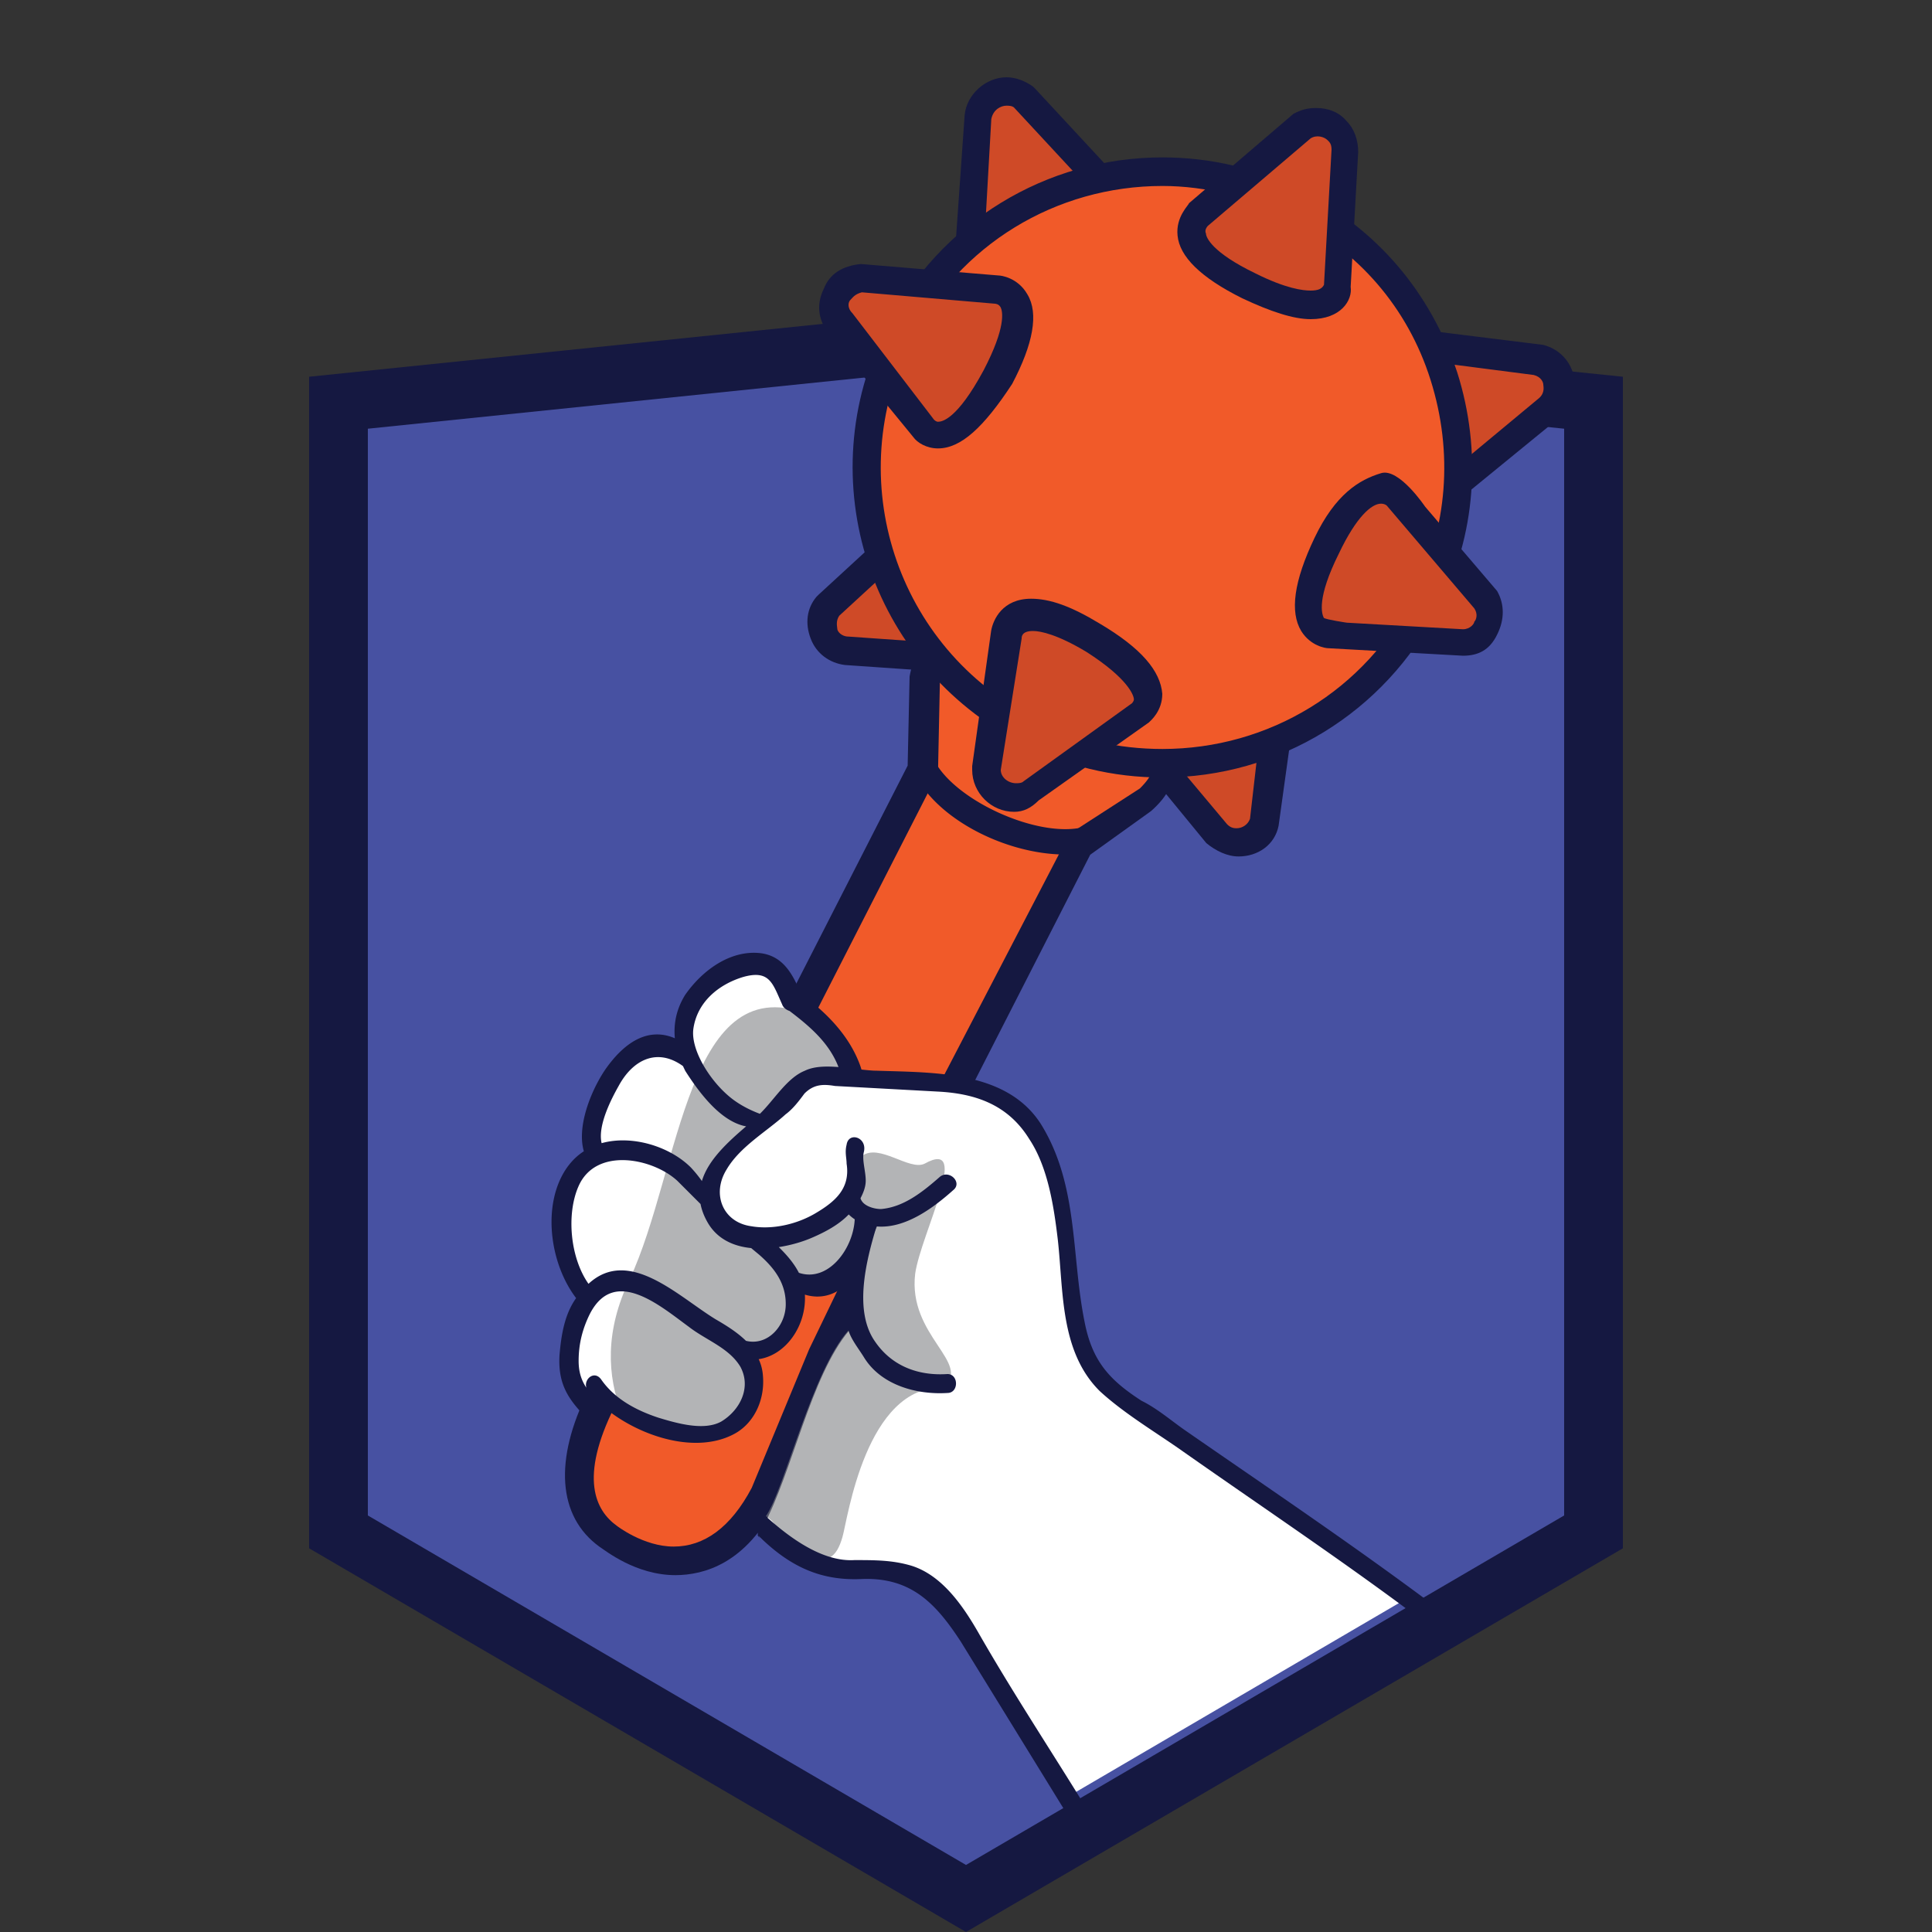 <svg width="100" height="100" viewBox="0 0 100 100" xmlns="http://www.w3.org/2000/svg"><rect x="0" y="0" width="100" height="100" fill="#333333" stroke="none"/><path fill="#4751A2" d="M17.17 79.07l31.9 18.63 31.89-18.63V21.11l-31.9-3.28-31.89 3.28z"/><path fill="#A9A09F" stroke="#F15A29" stroke-width="4" stroke-miterlimit="10" d="M61.04 13.54"/><path fill="none" d="M21.4 62.59h.3"/><path fill="#151841" d="M50 100L16 80.14V19.5L50 16l34 3.5v60.64L50 100zM19.04 78.44L50 96.53l30.96-18.09V22.19L50 19l-30.96 3.19v56.25z"/><path fill="none" stroke="#29323B" stroke-width=".75" stroke-miterlimit="10" d="M50.61 47.53"/><path fill="none" d="M44.47 65.29l-1.08-.2-1.36.93c.99.53 1.89.08 2.44-.73zm-5.27 4.33c1.22.65 2.35-.48 2.35-1.7 0-.46-.12-.87-.31-1.24l-.05-.06-2.39 1.65-.38.85c.21.14.42.27.61.42l.17.08zm-6.9 3.01l.25.84.16-.41a5.33 5.33 0 0 1-.41-.43zm.56-.77c1.04 1.32 4.43 3.11 5.83 1.41 1.2-1.37.41-2.4-.7-3.24l-.62 1.37-4-1.18-1.64.47.39 1.35c.12-.3.49-.49.74-.18z"/><path fill="#CF4A27" d="M57.81 10.19l-4.73-5.1c-.89-.69-2.26-.2-2.36.98l-.49 6.97s-.2 2.16 4.53.49c4.63-1.58 3.05-3.34 3.05-3.34z"/><path fill="#151841" d="M51.8 14.9c-.89 0-1.48-.2-1.97-.69-.39-.49-.39-1.08-.39-1.28l.49-6.97C50.03 4.89 51.02 4 52.1 4c.49 0 .98.2 1.38.49l.1.1 4.73 5.1c.1.1.69.69.39 1.67-.3 1.08-1.48 2.06-3.74 2.85-1.19.49-2.27.69-3.16.69zm-.88-1.87c0 .2.39.39.98.39.69 0 1.58-.2 2.66-.59 2.36-.78 2.76-1.57 2.76-1.77.1-.2-.1-.39-.1-.39l-4.73-5.1c-.1-.1-.3-.1-.39-.1-.3 0-.69.2-.79.69l-.39 6.87z"/><path fill="#CF4A27" d="M72.68 17.74l6.99.78c1.08.29 1.48 1.77.59 2.45l-5.41 4.42s-1.67 1.37-3.15-3.34c-1.38-4.6.98-4.31.98-4.31z"/><path fill="#151841" d="M74.25 26.48c-1.28 0-2.36-1.37-3.25-4.12-.69-2.16-.69-3.63 0-4.61.49-.69 1.28-.78 1.58-.78h.2l7.09.88c.79.2 1.38.78 1.58 1.57.2.78-.1 1.57-.69 2.16L75.35 26c-.11.18-.51.48-1.1.48zm-1.67-7.95c-.1 0-.3 0-.39.2-.2.2-.49.98.2 3.24.69 2.45 1.48 3.04 1.87 3.04h.1l5.32-4.42c.3-.29.2-.59.2-.69 0-.1-.1-.39-.49-.49l-6.81-.88z"/><path fill="#CF4A27" d="M66.38 35.6l-.79 6.97c-.3 1.08-1.77 1.47-2.46.59l-4.43-5.4s-1.38-1.67 3.35-3.14c4.62-1.37 4.33.98 4.33.98z"/><path fill="#151841" d="M64.11 44.33c-.59 0-1.18-.29-1.67-.69l-4.43-5.4c-.1-.1-.59-.69-.3-1.57.3-1.08 1.67-1.96 4.04-2.75 2.46-.78 4.04-.59 4.92.29.59.59.49 1.37.49 1.47l-.98 7.06c-.2 1-1.08 1.59-2.07 1.59zm-.59-1.66c.2.2.39.2.49.2.3 0 .59-.2.69-.49l.79-6.87s0-.2-.1-.29c-.2-.2-.49-.29-.98-.29-.59 0-1.38.1-2.36.39-2.56.78-2.95 1.47-3.05 1.67v.29l4.52 5.39z"/><path fill="#CF4A27" d="M47.96 26.57l-5.12 4.71c-.69.88-.2 2.26.98 2.35l6.99.49s2.17.2.49-4.51c-1.56-4.71-3.33-3.04-3.34-3.04z"/><path fill="#151841" d="M50.82 34.91l-7.09-.49c-.79-.1-1.48-.59-1.77-1.37-.3-.78-.2-1.57.3-2.16l.1-.1 5.12-4.71c.1-.1.49-.49 1.28-.49 1.28 0 2.36 1.28 3.25 3.73.79 2.26.89 3.83.2 4.81-.41.69-1.19.79-1.39.78zm-6.89-1.96l6.99.49s.1 0 .2-.1c.1-.2.49-.98-.39-3.43-.89-2.65-1.77-2.85-1.87-2.85-.1 0-.3.1-.3.1l-5.12 4.71c-.2.29-.1.59-.1.69 0 .1.19.39.59.39z"/><path fill="#F15A29" d="M59.57 41.39c2.36-2.06-.79-3.04-.79-3.04v-.1c1.28-2.55.59-5.59-1.58-6.67s-5.02.1-6.4 2.65c0 0-2.26-1.86-2.76.88l-.1 4.71-8.07 16-8.46 16.58c-1.28 2.55-1.87 5.5.39 7.16 0 0 4.82 4.02 8.07-2.16l7.98-17.56 8.27-16.19 3.45-2.26z"/><path fill="#151841" d="M34.97 81.53c-2.07 0-3.64-1.28-3.94-1.47-2.17-1.57-2.36-4.51-.59-8.05l8.47-16.58 8.07-15.8.1-4.61c.3-1.77 1.38-2.06 1.97-2.06.49 0 .89.2 1.18.29 1.18-1.67 2.95-2.75 4.82-2.75.79 0 1.48.2 2.07.49 1.28.59 2.17 1.77 2.46 3.24.3 1.28.2 2.55-.3 3.83.59.29 1.18.78 1.38 1.57.2.78-.2 1.57-1.08 2.35l-3.15 2.26-8.17 16-8.07 17.56c-1.58 3.14-3.75 3.72-5.22 3.73zm13.68-46.32l-.1 4.81-16.73 32.77c-1.87 3.73-.98 5.4.1 6.18 0 0 1.38 1.08 2.95 1.08s2.95-.98 4.04-3.04l2.97-7.17 5.01-10.39 8.47-16.29L59 40.81c.39-.39.59-.69.59-.88-.1-.29-.69-.69-1.18-.78l-.79-.29.39-.88c.59-1.08.69-2.26.49-3.43-.3-1.08-.89-1.86-1.77-2.35-.39-.2-.89-.29-1.48-.29-1.58 0-3.15 1.08-3.94 2.65l-.39.78-.69-.59c-.1-.1-.69-.39-.98-.39-.1.06-.4.06-.6.85z"/><g transform="matrix(.125 0 0 .125 -30.101 .327)"><circle cx="722.13" cy="190.95" r="122.08" fill="#F15A29"/><path fill="#151841" d="M722.13 319.33c-20.48 0-40.17-4.73-58.28-14.18-63.01-32.29-88.21-109.48-55.92-172.49 22.05-43.32 66.16-70.1 114.2-70.1 20.48 0 40.17 4.73 58.28 14.18 30.72 15.75 52.77 41.74 63.8 74.82 10.24 32.29 7.88 67.73-7.88 97.66-22.05 43.33-66.16 70.11-114.2 70.11zm0-244.94c-44.11 0-84.27 24.42-103.96 63.8-29.14 57.5-6.3 127.59 51.19 156.73 16.54 8.66 34.65 12.6 52.77 12.6 44.11 0 84.27-24.42 103.96-63.8 14.18-27.57 16.54-59.07 7.09-89s-29.93-53.56-58.28-67.73c-16.54-7.88-34.66-12.6-52.77-12.6z"/></g><path fill="#CF4A27" d="M62.13 11.1l5.32-4.53c.98-.59 2.26.1 2.26 1.28l-.39 6.99s-.1 2.17-4.63 0c-4.43-2.26-2.56-3.74-2.56-3.74z"/><path fill="#151841" d="M67.84 16.52c-.89 0-2.07-.39-3.54-1.08-2.17-1.08-3.25-2.17-3.35-3.25-.1-.98.59-1.58.59-1.67l5.41-4.63c.39-.2.69-.3 1.18-.3.59 0 1.18.2 1.58.69.39.39.59.98.59 1.58l-.39 6.99c.1.68-.49 1.67-2.07 1.67zm0-9.36l-5.32 4.53s-.2.2-.1.39c0 .2.3.98 2.56 2.07 1.58.79 2.46.89 2.86.89s.59-.1.69-.3l.39-6.99c0-.3-.1-.39-.2-.49-.19-.19-.58-.29-.88-.1z"/><path fill="#CF4A27" d="M51.99 32.86l-.98 6.99c0 1.18 1.28 1.87 2.26 1.18l5.71-4.04s1.77-1.28-2.46-3.84c-4.23-2.65-4.53-.29-4.53-.29z"/><path fill="#151841" d="M52.49 42.02c-1.18 0-2.17-.98-2.17-2.17v-.2l.98-6.99c.1-.59.59-1.67 2.07-1.67.98 0 2.07.39 3.54 1.28 2.17 1.28 3.15 2.46 3.25 3.64 0 .89-.59 1.38-.69 1.48l-5.71 4.04c-.39.39-.78.59-1.27.59zm-.69-2.17c0 .39.39.69.79.69.1 0 .3 0 .39-.1l5.61-4.04s.1-.1.1-.2c0-.2-.3-1.08-2.46-2.46-1.48-.89-2.36-1.08-2.76-1.08-.59 0-.59.3-.59.39l-1.08 6.8z"/><path fill="#CF4A27" d="M72.37 25.67l4.53 5.32c.59.98-.1 2.26-1.28 2.26l-6.99-.39s-2.17-.1 0-4.63c2.27-4.43 3.74-2.56 3.74-2.56z"/><path fill="#151841" d="M75.72 33.94l-6.99-.39c-.1 0-.89-.1-1.38-.89-.59-.98-.39-2.56.69-4.82 1.08-2.26 2.31-3.01 3.45-3.35.92-.28 2.27 1.73 2.27 1.73l3.73 4.37c.39.69.39 1.48 0 2.26-.39.8-.98 1.09-1.77 1.09zm0-.88v.2-.2zm-6.01-.83l6.01.34c.39 0 .59-.3.59-.39.1-.1.2-.39 0-.69l-4.53-5.32s-.1-.1-.3-.1c-.49 0-1.28.69-2.17 2.56-1.18 2.36-.89 3.15-.79 3.35.11.09 1.19.25 1.19.25z"/><path fill="#CF4A27" d="M51.4 14.94l-6.99-.59c-1.18.1-1.77 1.38-1.08 2.36l4.43 5.41s1.38 1.67 3.74-2.76c2.27-4.22-.1-4.42-.1-4.42z"/><path fill="#151841" d="M48.55 23.21c-.59 0-1.08-.3-1.28-.59l-4.43-5.41c-.49-.69-.59-1.48-.2-2.26.3-.79.98-1.18 1.87-1.28h.1l7.09.59c.1 0 .98.1 1.48.98.59.98.3 2.56-.79 4.63-1.48 2.26-2.66 3.34-3.84 3.34zm-.2-1.48s.1.1.2.1c.2 0 .98-.1 2.36-2.66 1.18-2.26.98-3.05.89-3.25-.1-.2-.3-.2-.3-.2l-6.89-.59c-.39.1-.49.3-.59.39s-.2.39.1.69l4.23 5.52z"/><path fill="#fff" d="M52.79 88.69c.2.2 1.87 3.53 2.46 4.32L72.4 82.98l.22-.42c-1.18-.88-13.15-9.5-15.29-10.84-.68-.66-1.88-2.03-1.83-4.71-.1-1.47-.14-2.16-.44-3.63-.24-2.49-1.49-4.55-1.49-4.65-.1-.49-2.11-3.8-10.03-2.71.39-1.67-.69-3.34-2.36-4.02-.1-.1-.3-.1-.39-.1-1.05-3.4-3.46-1.37-3.86-.98-1.38.41-1.46 2.84-1.36 3.14v.39h-1.38c-.79 0-1.48.2-2.07.69-.3.29-1.8 2.38-1.58 4.91-1.67 1.77-1.59 4.99-.3 7.16-.39.69-.69 1.47-.89 2.26 0 0-.11 3.76 1.87 2.65.79.78 1.97 1.37 3.15 1.67 1.67.69 3.45.88 4.33-1.08.49-1.08-.38-1.85.21-2.73l1.43-.43c1.31-2.63.63-3.21.63-3.21.39 0 1.85.26 2.15-.13 0 0 1.5-.28 1.2-2.73l.2-.88c.39.2.79.29 1.18.29-.39.69-.69 1.47-.98 2.16-.3 1.08-.39 2.26 0 3.34-.1.29 0 .69.3 1.08.39.59-1.58-.98-1.08-.59-1.97 2.35-2.95 7.36-4.43 10.11-.49.88 2.17 1.67 2.95 1.96 1.38.39 2.76.39 4.13.39.1.1.2.1.39.1.2-.02 3.29 2.09 5.81 7.25z"/><path fill="#818285" d="M47.37 65.92c.3-2.06 2.95-7.06.49-5.69-.79.39-2.36-1.08-3.25-.39-.74.55-.18 1.73-.87 2.32-2.71 2.54-5.88 2.4-6.81.04-1.58-1.18 3.05-5.1 4.23-6.28.79-.69 1.58-.1 2.46-.59.2-.1.69-1.77-1.58-2.75-6.5-2.75-6.79 7.95-9.45 13.64-1.28 2.65-1.18 5-.39 6.97 0 0 1.68 1.42 4.13 1.08 1.16-.16 2.96.05 2.56-3.93-.03-.26.62-.49.83-.64 1.8-1.25 1.33-3.09 1.33-3.09l.89-.29 1.67-.59.39-.39.3 1.08.1 1.94-.49.51c-1.87 2.07-3.32 8.26-4.27 9.61.89.49.63 1.58 1.52 1.97 1.68.65 2.14.17 2.45-.91.26-.89 1.2-7.85 5.23-7.72 1.49-1.29-1.86-2.66-1.47-5.9z" opacity=".6"/><path fill="#151841" d="M74.74 83.49c-4.43-3.34-8.96-6.38-13.49-9.52-.69-.49-1.38-1.08-2.17-1.47-1.67-1.08-2.56-2.06-2.95-4.12-.69-3.43-.3-7.06-2.26-10.21-1.77-2.75-5.51-2.65-8.47-2.75-.25 0-.52-.03-.81-.06l-.05-.16c-.56-1.59-1.77-2.8-3.07-3.75-.42-.96-.88-1.94-2.07-2.11-1.58-.2-3.05.88-3.94 2.16-.45.73-.6 1.48-.53 2.24-1.29-.55-2.48.08-3.51 1.49-.72.99-1.6 2.98-1.2 4.36-.33.21-.62.49-.87.84-1.31 1.86-.92 4.94.47 6.76-.6.84-.77 1.9-.86 2.95-.1 1.67.59 2.45 1.67 3.53.39.49 1.08-.2.69-.69l-.52-.57c1.73 1.76 5.12 3.03 7.31 1.75.98-.59 1.48-1.77 1.38-2.94-.02-.32-.1-.61-.22-.87 1.43-.21 2.48-1.76 2.39-3.34.8.24 1.52.03 2.09-.48-.08.79-.05 1.57.17 2.34.13.45.53.95.79 1.37.89 1.47 2.76 1.96 4.33 1.86.59 0 .59-.98 0-.98-1.48.1-2.86-.39-3.74-1.67-1.11-1.56-.5-4.11.07-5.97 1.48.13 2.94-.96 3.97-1.88.49-.39-.2-1.08-.69-.69-.89.78-1.87 1.57-3.05 1.67-.36 0-.95-.16-1.06-.56.14-.27.27-.58.27-.91 0-.49-.2-1.08-.1-1.47.2-.78-.79-1.08-.89-.39-.1.39 0 .69 0 .98.2 1.28-.59 1.96-1.58 2.55-.98.59-2.26.88-3.35.69-1.48-.2-2.07-1.67-1.28-2.94.69-1.18 2.07-1.96 3.05-2.85.39-.29.69-.69.98-1.08.49-.49.98-.49 1.58-.39l5.32.29c1.97.1 3.64.69 4.73 2.45.98 1.47 1.28 3.53 1.48 5.2.3 2.65.1 5.79 2.17 7.85 1.28 1.18 2.95 2.16 4.33 3.14 4.33 3.04 8.76 5.99 13 9.22.49.41.99-.48.49-.87zm-37.41-9.91c-.89.49-2.26.1-3.25-.2-1.18-.39-2.26-.98-2.95-1.96-.35-.52-.92-.05-.78.41-.25-.38-.4-.8-.4-1.39 0-.88.2-1.67.59-2.45 1.28-2.45 3.64-.39 5.12.69.89.69 2.07 1.08 2.66 2.06.58 1.07-.01 2.25-.99 2.84zm1.28-4.18c-.45-.44-1.01-.79-1.58-1.12-1.94-1.19-4.48-3.76-6.57-1.83-.95-1.35-1.15-3.6-.52-5.04.89-2.06 3.84-1.47 5.12-.29l1.2 1.2c.06.31.18.63.37.96.49.85 1.33 1.23 2.25 1.32l.41.34c.79.69 1.38 1.47 1.38 2.55.01 1.14-.94 2.19-2.06 1.91zm5.32-6.54c.09.09.2.18.31.25-.07 1.52-1.37 3.28-2.89 2.77-.25-.49-.63-.93-1.04-1.33.64-.1 1.25-.28 1.75-.5.69-.3 1.37-.67 1.87-1.19zm-7.6-1.73a6.67 6.67 0 0 0-.57-.7c-1.09-1.09-3.04-1.7-4.62-1.26-.22-.92.53-2.34.88-2.96.75-1.39 2.02-1.98 3.33-1.03l.12.25c.69 1.08 1.77 2.55 3.05 2.85l.1.02c-.97.83-1.97 1.75-2.29 2.83zm5.33-5.71c-.93.37-1.6 1.53-2.33 2.23-.32-.12-1-.4-1.59-.9-1.08-.91-2-2.48-1.85-3.51.2-1.37 1.29-2.28 2.57-2.67 1.38-.39 1.53.33 2.02 1.41.06.18.22.29.39.35 1.08.82 2.05 1.66 2.53 2.9-.65-.05-1.27-.04-1.74.19zM39.4 79.76a.87.87 0 0 1-.14-.29l-.08-.07.22.36zm11.22 4.71c-.79-1.37-1.87-2.94-3.45-3.43-.98-.29-1.87-.29-2.95-.29-1.67.1-3.39-1.19-4.57-2.26-.41-.41-.58.42-.4.99 1.62 1.61 3.23 2.35 5.36 2.25 2.56-.1 3.84 1.28 5.12 3.24l5.32 8.64c.3.49 1.18 0 .89-.49-1.77-2.86-3.64-5.71-5.32-8.65zM47.67 40.61c1.67 2.45 5.71 4.02 8.57 3.53.79-.1.49-1.37-.39-1.28-2.26.39-6-1.28-7.28-3.15-.4-.68-1.39.21-.9.9z"/></svg>